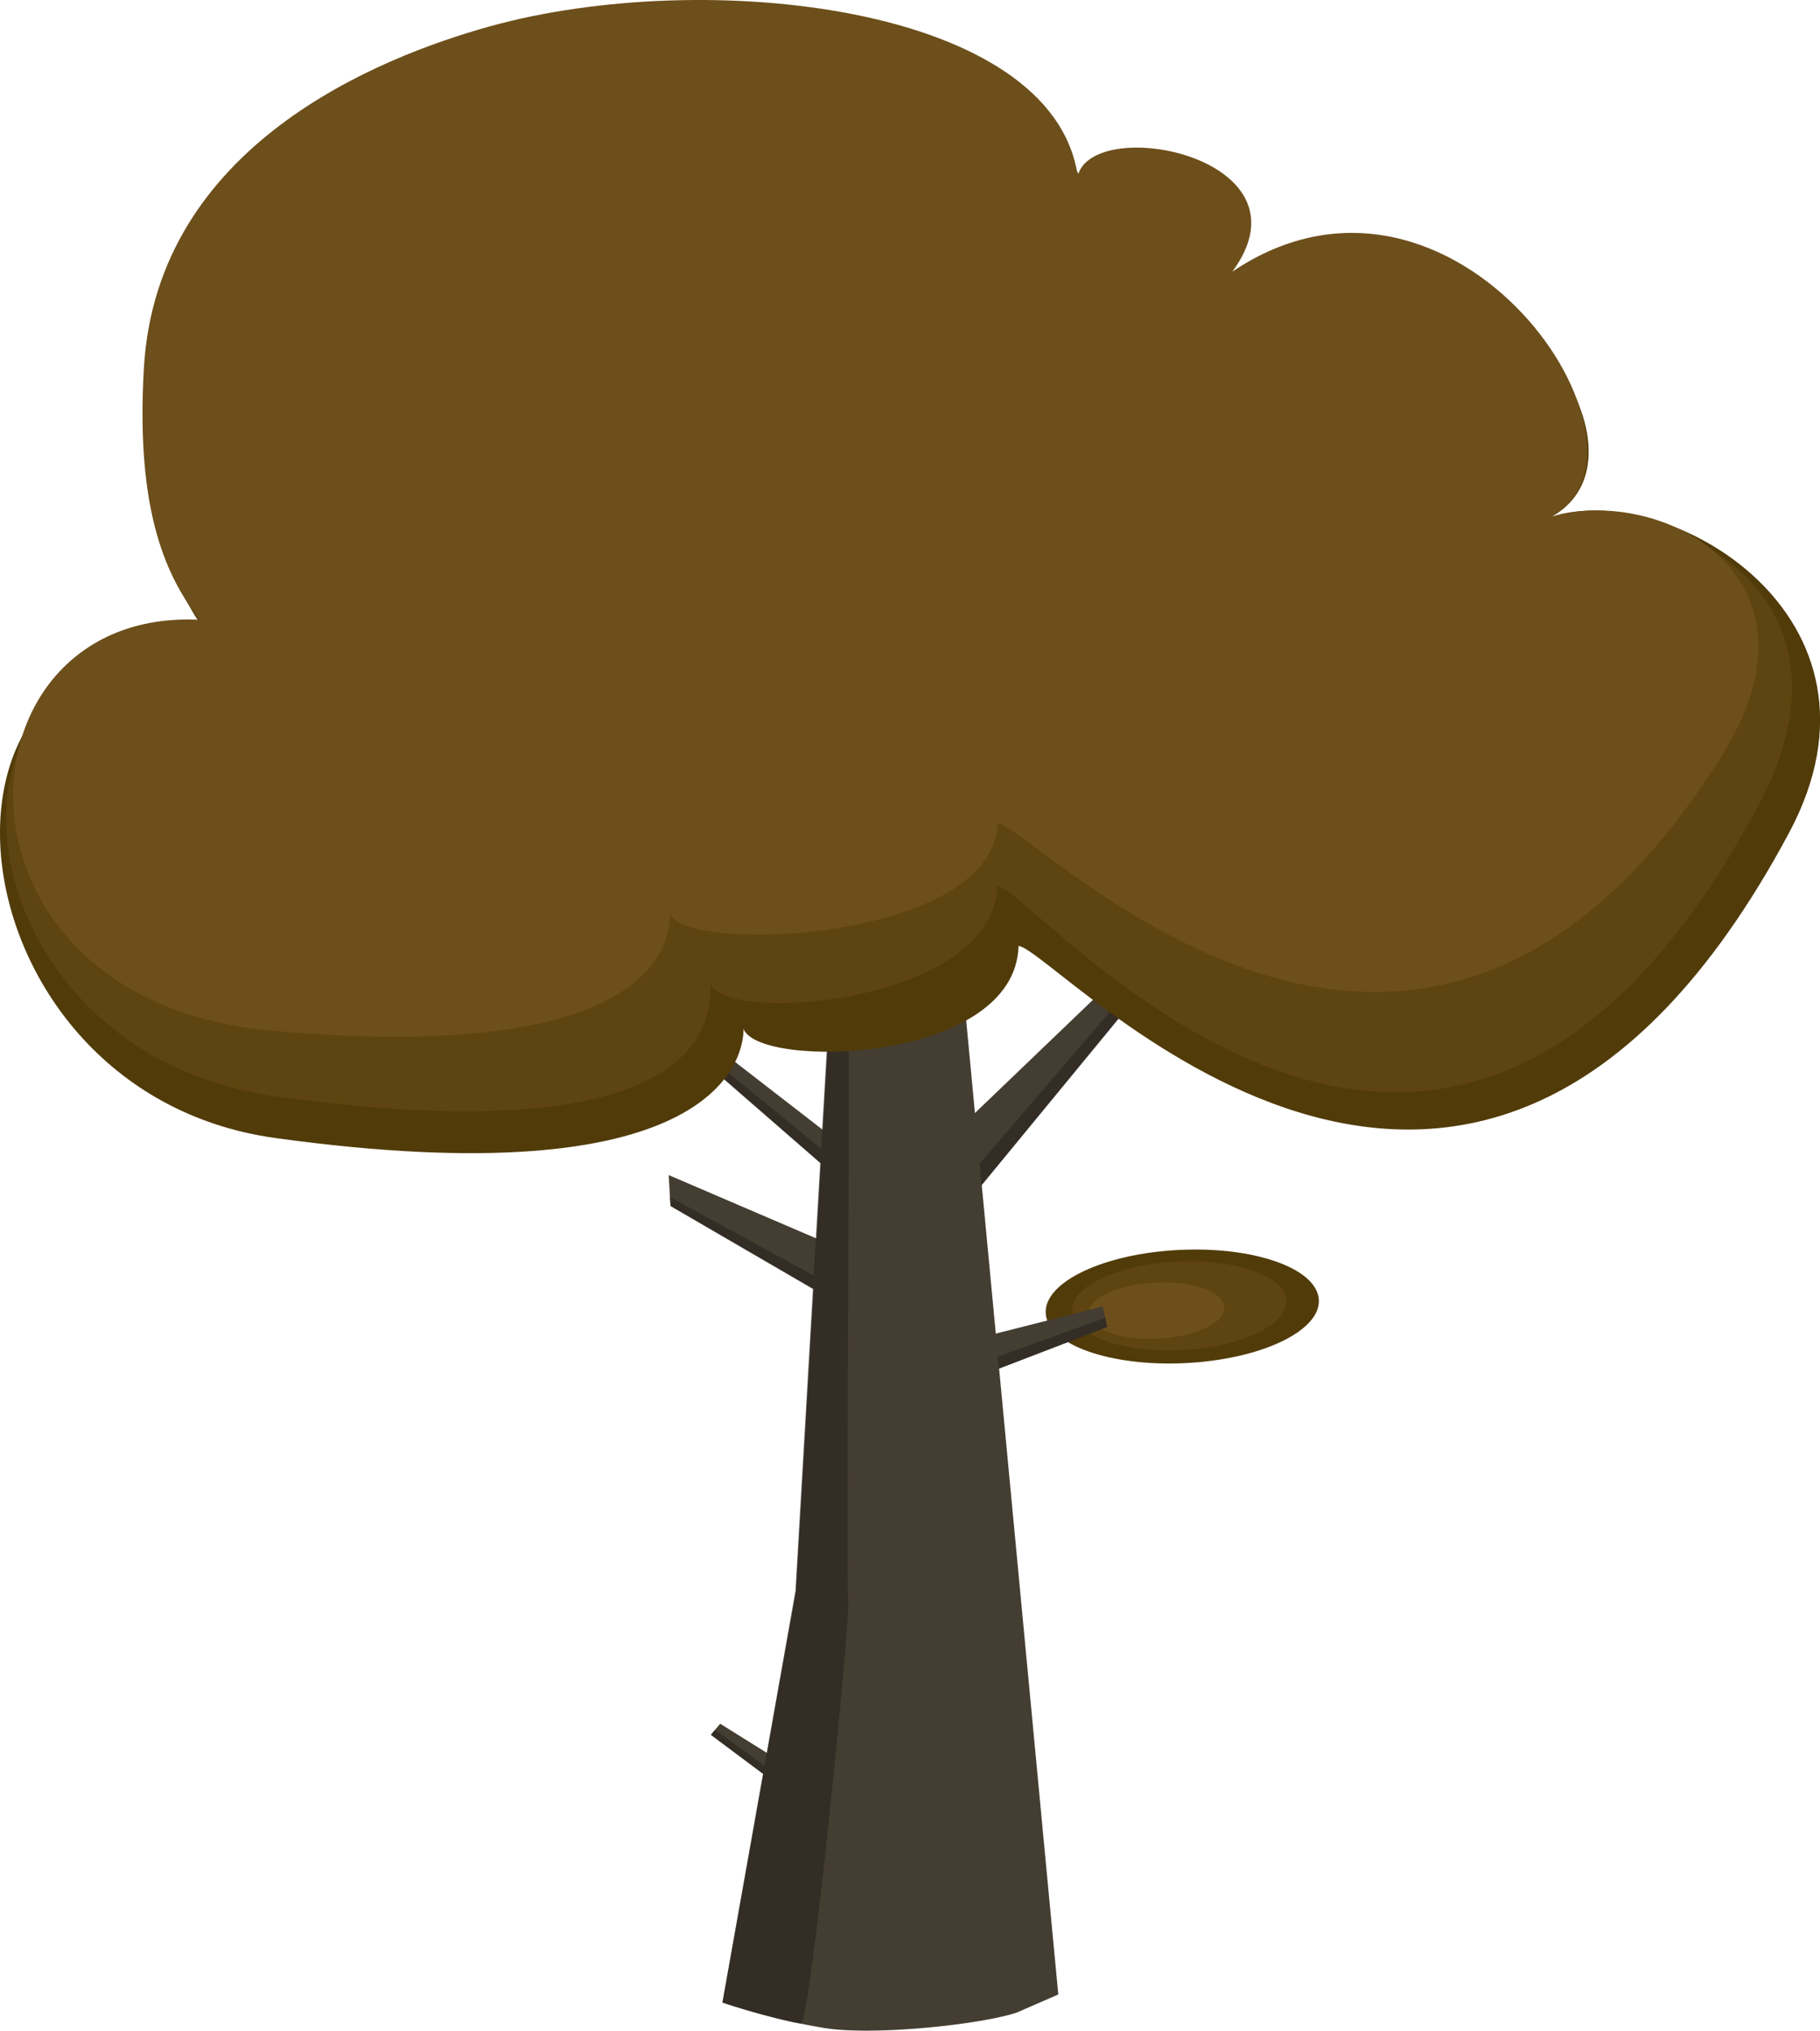 <svg id="Layer_1" data-name="Layer 1" xmlns="http://www.w3.org/2000/svg" viewBox="0 0 346.19 386.29"><defs><style>.cls-1{fill:#443d32;}.cls-2{fill:#28241e;opacity:0.6;}.cls-3{fill:#513b09;}.cls-4{fill:#5e4410;}.cls-5{fill:#6d4f1b;}</style></defs><title>tree</title><polygon class="cls-1" points="155.69 345.31 135.21 330 136.99 327.9 158.99 341.64 155.69 345.31"/><polygon class="cls-2" points="136 329.07 153.07 341.42 152.22 342.72 135.21 330 136 329.07"/><polygon class="cls-1" points="127.19 223.53 127.54 229.41 158.75 247.54 155.69 235.76 127.19 223.53"/><polygon class="cls-1" points="132.12 196.05 131.41 199.78 158.31 223.21 156.55 214.96 132.12 196.05"/><polygon class="cls-1" points="214.86 183.52 218.42 186.82 184.95 227.6 184.19 212.93 214.86 183.52"/><path class="cls-1" d="M137.42,380.94a123.65,123.65,0,0,0,19.72,4.89c9.55,1.42,29.64-.75,36.3-3l7.86-3.43L179,143.53l-18.31-.87-9.3,160Z"/><path class="cls-2" d="M137.42,380.94s11,3.51,14.93,4c1.78,0.24,9.41-76.76,9-80.33s0.35-104.35,0-107.41-4,.87-4,0.87-5.5,95-6.05,104.55Z"/><ellipse class="cls-3" cx="224.9" cy="248.52" rx="26.01" ry="10.78" transform="translate(-11.68 11.09) rotate(-2.75)"/><ellipse class="cls-4" cx="224.3" cy="248.39" rx="20.39" ry="8.45" transform="translate(-11.67 11.06) rotate(-2.75)"/><ellipse class="cls-5" cx="219.99" cy="249.3" rx="12.91" ry="5.35" transform="translate(-11.72 10.85) rotate(-2.75)"/><polygon class="cls-1" points="185.84 261.95 210.61 252.43 209.76 248.52 184.19 255.01 185.84 261.95"/><polygon class="cls-2" points="127.44 227.7 154.82 242.65 154.65 245.2 127.54 229.41 127.44 227.7"/><polygon class="cls-2" points="210.23 250.69 189.75 258.07 190.04 260.34 210.61 252.43 210.23 250.69"/><polygon class="cls-2" points="136.41 202.29 156.22 218.56 156.04 221.21 136.21 203.99 136.41 202.29"/><polygon class="cls-2" points="186.34 221.34 186.72 225.45 213.57 192.86 211.78 191.69 186.34 221.34"/><path class="cls-3" d="M96,12.8C74.9,18.67,31.64,36.61,29.17,79c-1.63,28,8.18,38.93,14.18,46.79-62.74-13.16-55.36,81.82,9.08,90.7,82.12,11.32,89-14,89-20.76,3,7.77,51.7,6.55,52.31-15.78,7,0.39,86.27,91.15,146.56-21.52,22.1-41.3-23.34-67.4-45.27-60.09,23.7-13-15.56-67.3-57.78-38.88-20.18-5.85-26.37-30-29.41-18.23C203,8.62,136.7,1.51,96,12.8Z"/><path class="cls-4" d="M96,12.8c-21.14,5.87-63.4,22.58-65.86,65-1.63,28,7.16,40.16,13.16,48-60-12.21-55.1,73.91,9.34,82.79,82.12,11.32,82.52-14.64,82.52-21.39,3,7.77,53.93,3.67,54.54-18.66,7,0.39,84.43,97.46,144.72-15.2,22.1-41.3-18-59.46-39.46-55,23.7-13-15.56-67.3-57.78-38.88-9.46-9.64-26.37-30-29.41-18.23C203,8.62,136.7,1.51,96,12.8Z"/><path class="cls-5" d="M93.23,5c-21.14,5.87-63.4,22.58-65.86,65C25.74,98,31.94,110,37.94,117.9c-47.78-2.38-51.07,72.42,13.72,78.17,71.2,6.32,75.78-15.5,75.78-22.24,3,7.77,61.7,5.13,62.31-17.2,7,0.39,79.66,79.82,137.69-12.75,21.75-34.7-12.06-51.69-32.43-45.54,23.7-13-18.38-75.09-60.6-46.67,16-21.71-26.37-30-29.41-18.23C200.16,0.83,133.88-6.28,93.23,5Z"/></svg>